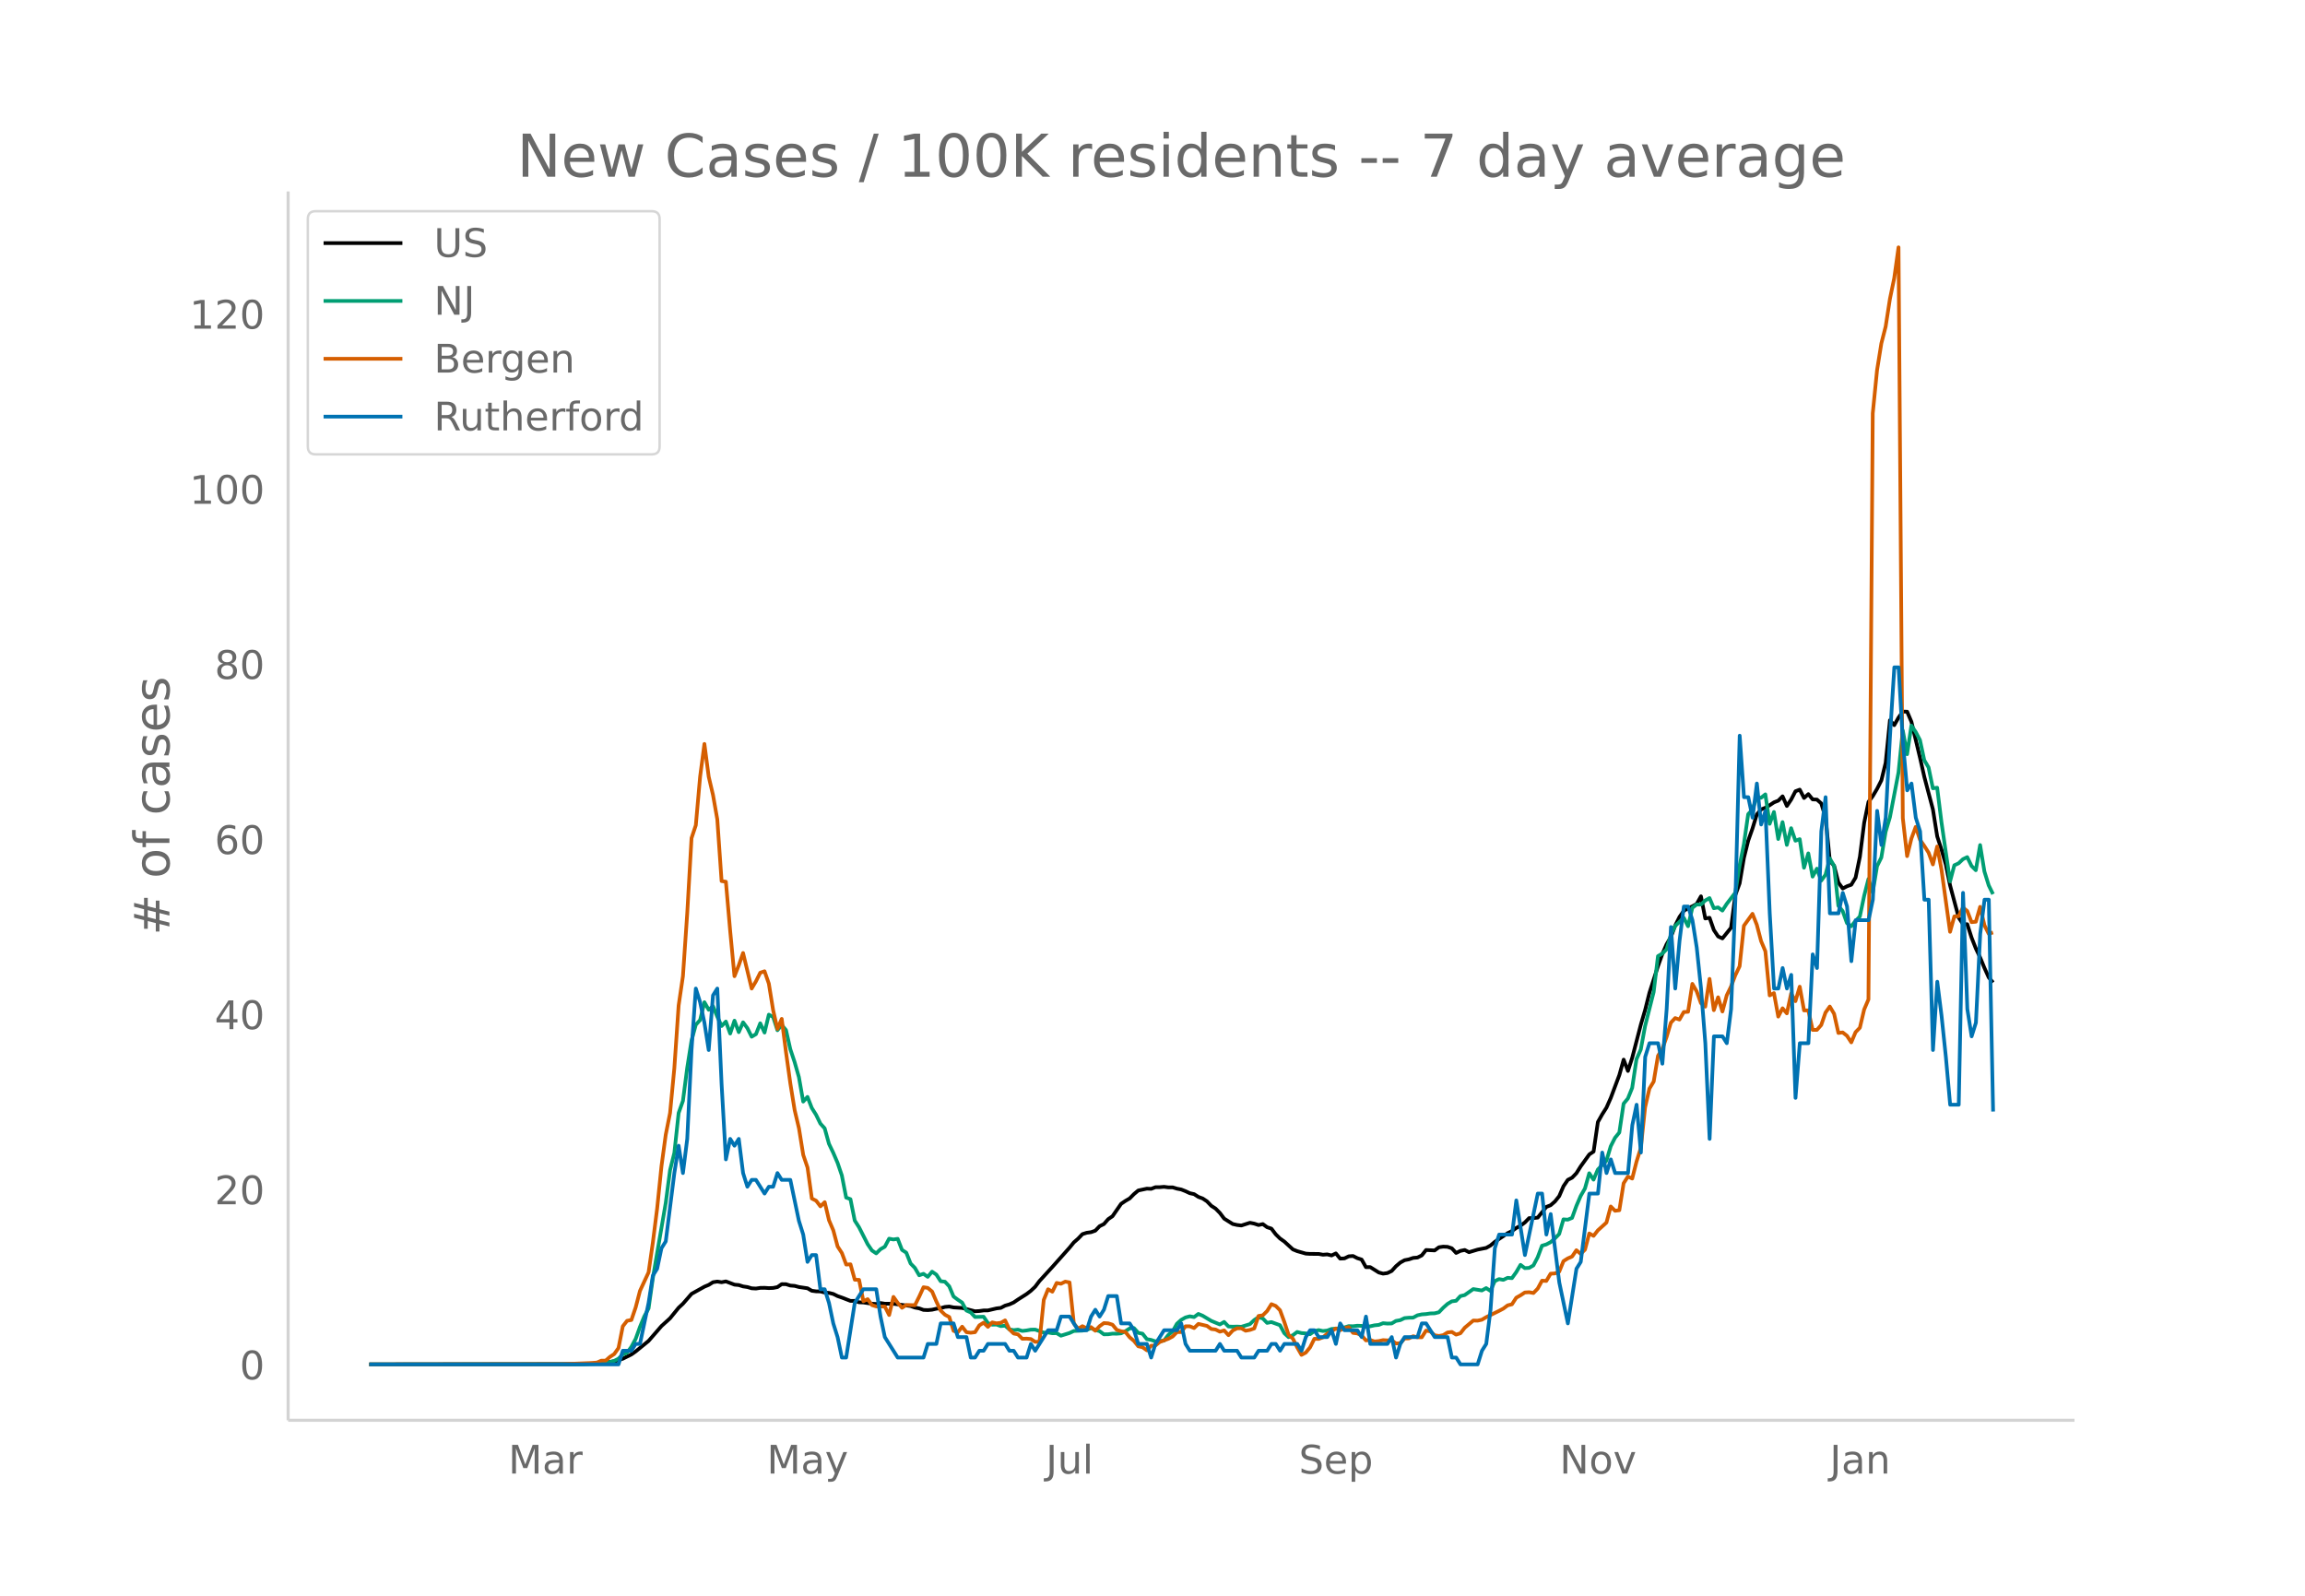 <svg height="864" viewBox="0 0 936 648" width="1248" xmlns="http://www.w3.org/2000/svg" xmlns:xlink="http://www.w3.org/1999/xlink"><defs><style>*{stroke-linecap:butt;stroke-linejoin:round}</style></defs><g id="figure_1"><path d="M0 648h936V0H0z" fill="#fff" id="patch_1"/><g id="axes_1"><path d="M117 576.72h725.4V77.76H117z" fill="none" id="patch_2"/><path clip-path="url(#p6b5758cd77)" d="M149.973 554.04l83.74-.109 6.978-.232 5.234-.421 3.49-.486 1.744-.454 1.744-.609 3.49-1.728 1.744-1.228 5.234-4.263 5.234-6.034 3.489-3.165 3.49-4.286 1.744-1.617 3.489-4.012 5.234-2.913 1.744-.726 1.745-1.091 1.744-.266 1.745.277 1.745-.34 3.489 1.325 1.744.16 1.745.556 1.745.251 1.744.513 1.745.091 1.744-.26 1.745-.026 1.744.115 1.745-.066 1.745-.347 1.744-1.204 1.745.032 1.744.55 1.745.126 1.745.464 3.489.514 1.744 1.012 1.745.236 1.745.033 1.744.447 1.745.143 1.744.436 1.745.868 1.744.6 3.49 1.35 1.744-.015 1.745.582 1.744.07 3.49.509 1.744.105 1.745-.38 1.744.271 3.49.023 6.978.925 1.744.618 1.745.328 1.745.624 1.744.077 1.745-.16 1.744-.399 1.745-.24 1.745-.493 1.744-.156 1.745.36 3.489.219 3.49.892 1.744.458 1.744-.108 1.745-.234 1.745-.014 3.489-.822 1.744-.206 1.745-.917 1.744-.506 1.745-.782 1.745-1.195 3.489-2.215 1.744-1.327 1.745-1.642 1.745-2.316 5.233-5.72 6.979-7.834 1.744-2.136 1.745-1.526 1.744-1.83 1.745-.555 1.745-.236 1.744-.616 1.745-1.821 1.744-.86 1.745-1.998 1.745-1.19 3.489-5.03 1.744-1.18 1.745-1.015 1.745-1.768 1.744-1.457 3.49-.744 1.744.077 1.744-.667 1.745-.007 1.745-.147 1.744.227 1.745-.015 1.744.536 1.745.338 1.745.69 1.744.817 1.745.383 1.744 1.12 1.745.645 1.745 1.155 1.744 1.817 1.745 1.124 1.744 1.77 1.745 2.309 3.49 2.19 1.744.393 1.744.211 3.49-1.118 1.744.354 1.745.576 1.744-.39 1.745 1.28 1.744.56 1.745 2.3 1.745 1.72 1.744 1.225 3.49 3.194 1.744.712 3.49.997 1.744.115 3.489.011 1.744.319 1.745-.134 1.745.437 1.744-.837 1.745 2.117 1.744-.082 1.745-.85 1.745-.133 1.744.887 1.745.558 1.744 3.084 1.745-.012 3.49 2.188 1.744.466 1.744-.24 1.745-.844 1.744-1.93 1.745-1.483 1.745-.964 1.744-.34 1.745-.59 1.744-.148 1.745-.865 1.745-2.199 3.489.174 1.744-1.292 1.745-.248 1.745.084 1.744.586 1.745 1.891 1.744-.837 1.745-.368 1.744.899 3.49-1.05 3.489-.69 1.744-.975 1.745-1.484 5.234-3.534 1.744-.848 1.745-1.259 1.745-.932 1.744-1.29 1.745-1.782 1.744-.006 1.745-.199 3.489-4.335 1.745-.691 1.744-1.514 1.745-2.177 1.744-4.042 1.745-2.556 1.745-.894 1.744-1.808 1.745-2.784 3.489-4.846 1.745-1.161 1.744-11.994 1.745-3.1 1.744-2.747 1.745-3.932 3.49-9.319 1.744-6.243 1.744 4.598 1.745-5.382 3.489-13.424 1.745-5.952 1.744-6.969 3.49-10.866 1.744-4.872 1.745-4.009 1.744-2.916 1.745-4.66 1.744-3.488 1.745-2.48 1.744-1.068 1.745-.754 1.745-.963 1.744-3.111 1.745 8.992 1.744-.273 1.745 4.974 1.745 2.61 1.744.784 3.49-4.326 1.744-13.27 1.745-4.74 1.744-10.323 1.745-7.023 1.744-4.946 1.745-5.698 1.744-2.045 1.745-.693 1.745-1.02 1.744-1.163 1.745-.683 1.744-1.762 1.745 3.925 1.745-2.614 1.744-3.365 1.745-.66 1.744 3.395 1.745-1.578 1.745 2.145 1.744.072 1.745 1.539 1.744 5.684 1.745 17.623 1.744 2.047 1.745 6.807 1.745 2.424 1.744-.921 1.745-.62 1.744-2.9 1.745-8.453 1.745-13.816 1.744-8.477 1.745-2.337 1.744-2.941 1.745-3.432 1.745-7.164 1.744-17.29 1.745 2.011 1.744-3.088 1.745-2.43 1.744.043 1.745 4.106 3.49 14.638 1.744 7.726 3.489 13.21 1.745 10.951 1.744 5.391 1.745 6.022 1.744 8.514 3.49 13.055 1.744 2.654 1.745.047 1.744 5.424 1.745 4.441 1.745 3.66 1.744 4.232 1.745 3.855 1.744 2.062h0" fill="none" stroke="#000" stroke-linecap="round" stroke-width="1.5" id="line2d_1"/><path clip-path="url(#p6b5758cd77)" d="M149.973 554.04l87.23-.091 5.233-.212 3.49-.223 3.488-.91 1.745-.886 1.744-1.738 1.745-.704 1.745-2.379 1.744-3.242 1.745-4.86 1.744-4.244 1.745-3.23 1.745-12.359 5.233-30.526 1.745-13.267 1.745-7.028 1.744-16.195 1.745-4.923 1.744-13.473 1.745-11.037 1.744-6.4 1.745-1.915 1.745-7.24 1.744 3.077 1.745-1.458 1.744 4.254 1.745 3.809 1.745-1.819 1.744 4.867 1.745-5.227 1.744 4.66 1.745-3.985 1.745 2.35 1.744 3.488 1.745-1.04 1.744-4.41 1.745 3.77 1.744-7.275 1.745.932 1.745 5.393 1.744-2.139 1.745 2.093 1.744 7.749 1.745 5.22 1.745 6.12 1.744 9.927 1.745-1.893 1.744 4.495 1.745 2.768 1.745 3.568 1.744 1.922 1.745 6.29 1.744 3.654 1.745 4.066 1.744 5.118 1.745 9.001 1.745.635 1.744 8.687 1.745 2.716 3.489 6.862 1.745 2.568 1.744 1.178 1.745-1.698 1.744-1.001 1.745-3.271 1.745.326 1.744-.263 1.745 4.5 1.744 1.121 1.745 4.398 1.744 1.784 1.745 3.002 1.745-.595 1.744 1.23 1.745-2.105 1.744 1.196 1.745 2.682 1.745.206 1.744 1.864 1.745 4.14 1.744 1.304 1.745 1.155 1.745 3.237 1.744.76 1.745 1.865 3.489-.11 1.745 2.569 1.744.663 1.745-.057 1.744.634 1.745-.177 1.744 1.487 1.745.332 1.745-.212 1.744.532 1.745-.2 1.744-.32 1.745-.035 3.49 1.23 1.744-.052 1.744.31 1.745-.035 1.745 1.03 3.489-1.087 1.744-.824 3.49-.149 1.744-.291 1.745-.726 1.744.754 1.745.48 1.744 1.287 1.745-.022 1.745-.252 1.744.023 1.745-.143 1.744-.852 1.745-1.133 1.745-.16 1.744 1.945 1.745.337 1.744 2.202 1.745.326 1.744.583 3.49-.303 1.744-2.305 1.745-1.406 1.744-3.123 1.745-1.578 1.745-.99 1.744-.463 1.745.315 1.744-1.287 1.745.732 3.49 2.093 3.488 1.453 1.745-1.03 1.744 1.853 1.745.086 1.745-.052 1.744.086 3.49-1.08 1.744-1.659 1.745-1.15 1.744.504 1.745 1.807 1.744-.343 3.49 1.275 1.744 3.248 1.745 1.596 1.744-.778 1.745-1.327 1.744.458 1.745.143 1.745.32 1.744-1.252 1.745-.424 1.744.378 1.745-.183 1.745-.652 3.489-.269 1.744-.349 1.745-.537 1.745.051 1.744-.211 1.745.068 1.744.412 1.745-.246 1.744-.394 1.745-.178 1.745-.686 1.744.154 1.745-.045 1.744-1.035 1.745-.31 1.745-.834 1.744-.155 1.745-.034 1.744-.943 1.745-.384 1.745-.12 1.744-.257 1.745-.046 1.744-.434 1.745-1.825 1.745-1.55 1.744-1.052 1.745-.234 1.744-1.899 1.745-.411 3.489-2.442 3.49.566 1.744-.966 1.744 1.155 1.745-3.98 1.745-.83 1.744.315 1.745-.835 1.744.149 1.745-2.43 1.745-2.98 1.744 1.332 1.745-.097 1.744-.995 1.745-3.334 1.744-4.678 1.745-.514 1.745-.915 1.744-1.516 1.745-1.801 1.744-5.959 1.745.132 1.745-.71 1.744-4.837 1.745-4.083 1.744-3.025 1.745-6.194 1.745 2.602 1.744-4.111 3.49-3.569 1.744-5.867 1.744-3.448 1.745-2.14 1.745-11.716 1.744-2.105 1.745-4.335 1.744-11.608 1.745-3.958 1.745-9.492 3.489-13.845 1.744-14.571 1.745-1.035 1.745-1.716 1.744-5.867 1.745-3.631 3.489-3.34 1.744 3.437 1.745-7.468 1.745-1.35 1.744.023 1.745-1.653 1.744-.983 1.745 4.128 1.745-.331 1.744 1.286 1.745-2.699 3.489-4.552 1.745-11.03 1.744-8.682 1.745-12.197 1.744-1.842 1.745-5.01 1.744.207 1.745-1.396 1.745 11.958 1.744-4.804 1.745 10.986 1.744-6.863 1.745 9.253 1.745-6.788 1.744 5.084 1.745-.63 1.744 11.604 1.745-5.833 1.745 9.441 1.744-3.23 1.745 4.877 1.744-2.396 1.745-6.634 1.744 3.02 1.745 16.218 1.745 2.133 1.744 4.912 1.745 1.275 1.744-2.184 1.745-1.79 1.745-8.395 1.744-6.822 1.745 5.461 1.744-10.66 1.745-3.534 1.745-10.447 1.744-5.896 3.49-18.22 1.744-17.018 1.744 9.63 1.745-11.62 1.745 2.556 1.744 3.317 1.745 8.166 1.744 2.94 1.745 8.469 1.745-.235 1.744 13.965 3.49 24.086 1.744-6.564 1.745-.801 1.744-1.658 1.745-.847 1.744 3.591 1.745 1.733 1.745-10.213 1.744 10.71 1.745 5.64 1.744 3.58h0" fill="none" stroke="#009e73" stroke-linecap="round" stroke-width="1.5" id="line2d_2"/><path clip-path="url(#p6b5758cd77)" d="M149.973 554.04l78.506-.109 12.212-.49 1.745-.164 1.745-.763h1.744l1.745-1.525 1.744-1.144 1.745-2.452 1.744-8.827 1.745-2.234 1.745-.327 1.744-5.122 1.745-6.702 3.489-7.519 1.745-12.15 1.744-13.84 1.745-17.054 1.744-12.859 1.745-8.772 1.745-18.253 1.744-25.445 1.745-11.878 1.744-25.5 1.745-30.567 1.744-5.23 1.745-19.725 1.745-13.295 1.744 13.295 1.745 7.41 1.744 9.917 1.745 25.064 1.745.272 1.744 19.997 1.745 18.362 1.744-4.414 1.745-5.013 3.49 14.44 1.744-2.943 1.744-3.487 1.745-.6 1.744 5.013 1.745 10.789 1.745 7.628 1.744-4.087 1.745 13.567L320.942 440l1.745 10.788 1.745 7.356 1.744 10.843 1.745 5.121 1.744 12.587 1.745.871 1.745 2.289 1.744-1.69 1.745 7.357 1.744 4.086 1.745 6.538 1.744 2.67 1.745 4.686 1.745-.109 1.744 6.266 1.745.055 1.744 8.663 1.745-.817 1.745 2.397 1.744.545 3.49.054 1.744 3.433 1.745-7.356 1.744 2.452 1.745 1.962 1.744-1.145 3.49.11 1.744-3.488 1.745-3.814 1.744.273 1.745 1.47 1.744 4.087 1.745 3.65 1.745 1.69 1.744.926 1.745 5.612 1.744.545 1.745-2.234 1.745 2.234 1.744.218 1.745-.218 1.744-2.779 1.745-1.09 1.745 1.69 1.744-1.798 1.745.381 1.744-.218 1.745-.98 1.744 3.65 1.745 1.69 1.745.326 1.744 1.798 1.745-.054 1.744.163 1.745 1.144 1.745-.054 1.744-17 1.745-4.304 1.744.98 1.745-3.541 1.745.327 1.744-.872 1.745.327 1.744 16.673 1.745 2.125 1.744-1.036 1.745.872 1.745-.49 1.744 1.47 1.745-1.852 1.744-1.253 1.745.11 1.745.544 1.744 2.125 1.745.545 1.744.272 1.745 2.18 1.745 1.47 1.744 2.18 1.745.382 1.744 1.253 1.745-1.853 1.744-.109 1.745-1.416 3.49-1.308 1.744-.926 1.744-1.798h1.745l1.745-2.343h1.744l1.745.708 1.744-1.689 3.49.817 1.744 1.254 1.745.218 1.744.871 1.745-.49 1.744 1.907 1.745-1.907 1.745-.872h1.744l1.745.98 1.744-.326 1.745-.6 1.745-5.067 1.744-.272 1.745-1.744 1.744-2.778 1.745.708 1.745 1.743 1.744 4.74 1.745 5.286 1.744 1.526 1.745 3.541 1.744 3.051 1.745-.926 1.745-2.125 1.744-3.487 1.745.055 1.744-.654 1.745-1.471 1.745-.927 1.744-1.198 1.745.708 1.744-.817 1.745-.436 1.745 2.343 1.744.218 1.745.817 1.744 2.016 1.745-.164 1.744.6 1.745-.164 1.745-.381 1.744.109 1.745-.055 1.744 1.308 1.745-.109 1.745-1.907 1.744-.054 1.745-.872 1.744.436h1.745l1.745-2.725 1.744.327 1.745 1.58 1.744.273 1.745-.327 1.745-1.09 1.744-.218 1.745 1.09 1.744-.545 1.745-2.234 3.489-2.942 1.745.054 1.744-.381 1.745-1.035 5.234-2.561 1.744-.926 1.745-1.308 1.744-.436 1.745-2.67 1.745-.98 1.744-1.145 1.745-.109 1.744.327 1.745-1.798 1.744-3.215 1.745.11 1.745-2.943 1.744-.109 1.745-.708 1.744-4.305 1.745-1.09 1.745-.762 1.744-2.561 1.745 1.471 1.744-1.689 1.745-6.593 1.745.98 1.744-2.233 3.49-3.16 1.744-6.539 1.744 1.744 1.745-.218 1.745-10.952 1.744-2.724 1.745.817 1.744-6.865 1.745-5.558 1.745-16.51 1.744-7.573 1.745-2.888 1.744-10.46 1.745-2.725 1.745-4.904 1.744-5.83 1.745-1.853 1.744.6 1.745-3.052 1.744-.108 1.745-11.334 1.745 2.997 1.744 4.85 1.745 1.416 1.744-11.279 1.745 12.696 1.745-5.231 1.744 5.776 1.745-6.539 1.744-3.596 1.745-4.577 1.745-3.65 1.744-16.455 3.49-4.85 1.744 4.414 1.744 6.647 1.745 4.141 1.745 17.926 1.744-.926 1.745 9.535 1.744-3.378 1.745 2.07 1.745-8.064 1.744 3.106 1.745-5.884 1.744 9.644h1.745l1.745 7.9h1.744l1.745-1.961 1.744-5.068 1.745-2.451 1.744 2.942 1.745 7.791 1.745-.218 1.744 1.363 1.745 2.67 1.744-4.142 1.745-1.798 1.745-7.41 1.744-4.086 1.745-237.997 1.744-17.49 1.745-10.898 1.745-6.81 1.744-11.28 1.745-8.39 1.744-12.532 1.745 231.786 1.744 15.42 1.745-7.139 1.745-4.74 1.744 5.23 1.745 2.507 1.744 2.725 1.745 4.794 1.745-7.3 1.744 9.37 3.49 25.283 1.744-6.266 1.745-.055 1.744-3.541 1.745 1.416 1.744 4.523 1.745-.164 1.745-6.048 1.744 7.465 1.745 3.487 1.744-.545h0" fill="none" stroke="#d55e00" stroke-linecap="round" stroke-width="1.5" id="line2d_3"/><path clip-path="url(#p6b5758cd77)" d="M149.973 554.04h101.186l1.744-5.55h3.49l1.744-2.775h1.745l3.489-16.65 1.745-11.101 1.744-2.775 1.745-8.325 1.744-2.776 3.49-27.75 1.744-11.1 1.745 11.1 1.744-13.876 1.745-36.076 1.744-24.976 1.745 5.55 1.745 8.326 1.744 11.1 1.745-22.2 1.744-2.776 1.745 38.851 1.745 30.526 1.744-8.325 1.745 2.775 1.744-2.775 1.745 13.876 1.745 5.55 1.744-2.775h1.745l3.489 5.55 1.744-2.775h1.745l1.745-5.55 1.744 2.775h3.49l3.489 16.65 1.744 5.55 1.745 11.1 1.744-2.774h1.745l1.745 13.875h1.744l1.745 5.55 1.744 8.325 1.745 5.55 1.744 8.326h1.745l3.49-22.2 3.488-5.551h5.234l1.745 11.1 1.744 8.326 5.234 8.325h10.468l1.744-5.55h3.49l1.744-8.326h5.234l1.744 5.55h3.49l1.744 8.326h1.745l1.744-2.775h1.745l1.745-2.775h6.978l1.744 2.775h1.745l1.745 2.775h3.489l1.744-5.55 1.745 2.775 5.234-8.325h3.489l1.745-5.55h3.489l3.489 5.55h3.489l1.745-5.55 1.744-2.776 1.745 2.775 1.744-2.775 1.745-5.55h3.49l1.744 11.1h3.489l1.745 2.776 1.744 5.55h3.49l1.744 5.55 1.744-5.55 3.49-5.55h5.233l1.745-2.776 1.745 8.326 1.744 2.775h10.468l1.744-2.775 1.745 2.775h5.234l1.744 2.775h5.234l1.745-2.775h3.489l1.744-2.775h1.745l1.745 2.775 1.744-2.775h5.234l1.744 2.775 1.745-5.55 1.745-2.775h1.744l1.745 2.775h3.489l1.745-2.775 1.744 5.55 1.745-8.326 1.744 2.776h5.234l1.745 2.775 1.744-8.326 1.745 11.1h6.978l1.745-2.774 1.744 8.325 1.745-5.55 1.745-2.775h5.233l1.745-5.55h1.745l3.489 5.55h5.234l1.744 8.325h1.745l1.744 2.775h6.979l1.744-5.55 1.745-2.775 1.744-13.876 1.745-24.975 1.745-5.55h5.233l1.745-13.876 3.49 22.2 5.233-24.975h1.744l1.745 16.65 1.745-8.325 3.489 27.751 3.489 16.65 3.49-22.2 1.744-2.775 3.489-27.751h3.49l1.744-16.65 1.744 8.325 1.745-5.55 1.744 5.55h5.234l1.745-19.426 1.744-8.325 1.745 19.425 1.745-38.85 1.744-5.551h3.49l1.744 8.325 1.745-22.2 1.744-33.302 1.745 24.976 1.744-19.425 1.745-13.876h1.744l1.745 5.55 1.745 11.1 1.744 16.651 1.745 22.2 1.744 38.852 1.745-41.626h3.49l1.744 2.775 1.744-13.876 1.745-44.4 1.745-66.603 1.744 24.976h1.745l1.744 8.325 1.745-13.875 1.744 16.65 1.745-5.55 1.745 41.626 1.744 30.526h1.745l1.744-8.325 1.745 8.325 1.745-5.55 1.744 49.952 1.745-22.201h3.489l1.745-36.076 1.744 5.55 1.745-55.502 1.744-13.875 1.745 47.176h3.49l1.744-8.325 1.744 5.55 1.745 22.2 1.744-16.65h5.234l1.745-8.325 1.744-36.076 1.745 13.875 1.745-11.1 1.744-33.301 1.745-27.75h1.744l1.745 30.525 1.744 19.426 1.745-2.775 1.745 13.875 1.744 5.55 1.745 27.751h1.744l1.745 61.052 1.745-27.75 1.744 13.875 1.745 16.65 1.744 19.426h3.49l1.744-86.028 1.745 47.176 1.744 11.1 1.745-5.55 1.745-36.075 1.744-13.876h1.745l1.744 86.028h0" fill="none" stroke="#0072b2" stroke-linecap="round" stroke-width="1.5" id="line2d_4"/><path d="M117 576.72V77.76" fill="none" stroke="#d3d3d3" stroke-linecap="square" stroke-width="1.25" id="patch_3"/><path d="M117 576.72h725.4" fill="none" stroke="#d3d3d3" stroke-linecap="square" stroke-width="1.25" id="patch_4"/><g id="matplotlib.axis_1"><g id="xtick_1"><g transform="matrix(.16 0 0 -.16 206.407 598.378)" fill="#696969" id="text_1"><defs><path d="M9.813 72.906h14.703l18.593-49.61 18.703 49.61h14.704V0H66.89v64.016l-18.797-50h-9.907l-18.796 50V0H9.813z" id="DejaVuSans-77"/><path d="M34.281 27.484q-10.89 0-15.093-2.484-4.204-2.484-4.204-8.5 0-4.781 3.157-7.594 3.156-2.797 8.562-2.797 7.485 0 12 5.297 4.516 5.297 4.516 14.078v2zm17.922 3.72V0H43.22v8.297Q40.14 3.328 35.547.953q-4.594-2.375-11.234-2.375-8.391 0-13.36 4.719Q6 8.016 6 15.922q0 9.219 6.172 13.906 6.187 4.688 18.437 4.688h12.61v.89q0 6.203-4.078 9.594-4.078 3.39-11.453 3.39-4.688 0-9.141-1.124-4.438-1.125-8.531-3.375v8.312q4.921 1.906 9.562 2.844 4.64.953 9.031.953 11.875 0 17.735-6.156 5.86-6.14 5.86-18.64z" id="DejaVuSans-97"/><path d="M41.11 46.297q-1.516.875-3.297 1.281Q36.03 48 33.89 48q-7.625 0-11.703-4.953-4.079-4.953-4.079-14.234V0H9.08v54.688h9.03v-8.5q2.844 4.984 7.375 7.39Q30.031 56 36.531 56q.922 0 2.047-.125 1.125-.11 2.484-.36z" id="DejaVuSans-114"/></defs><use xlink:href="#DejaVuSans-77"/><use x="86.279" xlink:href="#DejaVuSans-97"/><use x="147.559" xlink:href="#DejaVuSans-114"/></g></g><g id="xtick_2"><g transform="matrix(.16 0 0 -.16 311.38 598.378)" fill="#696969" id="text_2"><defs><path d="M32.172-5.078q-3.797-9.766-7.422-12.735-3.61-2.984-9.656-2.984H7.906v7.516h5.282q3.703 0 5.75 1.765Q21-9.766 23.483-3.219l1.61 4.094-22.11 53.813H12.5l17.094-42.766 17.093 42.766h9.516z" id="DejaVuSans-121"/></defs><use xlink:href="#DejaVuSans-77"/><use x="86.279" xlink:href="#DejaVuSans-97"/><use x="147.559" xlink:href="#DejaVuSans-121"/></g></g><g id="xtick_3"><g transform="matrix(.16 0 0 -.16 424.688 598.378)" fill="#696969" id="text_3"><defs><path d="M9.813 72.906h9.859V5.078q0-13.187-5-19.14-5-5.954-16.094-5.954h-3.75v8.297h3.078q6.531 0 9.219 3.672Q9.813-4.39 9.813 5.078z" id="DejaVuSans-74"/><path d="M8.5 21.578v33.11h8.984V21.922q0-7.766 3.016-11.656 3.031-3.875 9.094-3.875 7.265 0 11.484 4.64 4.234 4.64 4.234 12.656v31h8.985V0h-8.984v8.406Q42.047 3.422 37.718 1q-4.313-2.422-10.032-2.422-9.421 0-14.312 5.86Q8.5 10.296 8.5 21.578zM31.11 56z" id="DejaVuSans-117"/><path d="M9.422 75.984h8.984V0H9.422z" id="DejaVuSans-108"/></defs><use xlink:href="#DejaVuSans-74"/><use x="29.492" xlink:href="#DejaVuSans-117"/><use x="92.871" xlink:href="#DejaVuSans-108"/></g></g><g id="xtick_4"><g transform="matrix(.16 0 0 -.16 527.425 598.378)" fill="#696969" id="text_4"><defs><path d="M53.516 70.516V60.89q-5.61 2.687-10.594 4-4.984 1.328-9.625 1.328-8.047 0-12.422-3.125t-4.375-8.89q0-4.845 2.906-7.313 2.907-2.453 11.016-3.97l5.953-1.218q11.031-2.11 16.281-7.406 5.25-5.297 5.25-14.172 0-10.61-7.11-16.078-7.093-5.469-20.812-5.469-5.172 0-11.015 1.172Q13.14.922 6.89 3.219v10.156q6-3.36 11.765-5.078 5.766-1.703 11.328-1.703 8.438 0 13.032 3.312 4.593 3.328 4.593 9.485 0 5.359-3.297 8.39-3.296 3.032-10.812 4.547L27.484 33.5q-11.03 2.188-15.968 6.875-4.922 4.688-4.922 13.047 0 9.672 6.812 15.234 6.813 5.563 18.766 5.563 5.14 0 10.453-.938 5.328-.922 10.89-2.765z" id="DejaVuSans-83"/><path d="M56.203 29.594v-4.39H14.891q.593-9.282 5.593-14.142 5-4.859 13.938-4.859 5.172 0 10.031 1.266 4.86 1.265 9.656 3.812v-8.5Q49.266.734 44.187-.344 39.11-1.422 33.892-1.422q-13.094 0-20.735 7.61-7.64 7.625-7.64 20.625 0 13.421 7.25 21.296Q20.016 56 32.328 56q11.031 0 17.453-7.11 6.422-7.093 6.422-19.296zm-8.984 2.64q-.094 7.36-4.125 11.75-4.032 4.407-10.672 4.407-7.516 0-12.031-4.25-4.516-4.25-5.203-11.97z" id="DejaVuSans-101"/><path d="M18.11 8.203v-29H9.077v75.484h9.031v-8.296q2.844 4.875 7.157 7.234Q29.594 56 35.594 56q9.968 0 16.187-7.906 6.235-7.907 6.235-20.797T51.78 6.484q-6.218-7.906-16.187-7.906-6 0-10.328 2.375-4.313 2.375-7.157 7.25zm30.578 19.094q0 9.906-4.079 15.547-4.078 5.64-11.203 5.64-7.14 0-11.218-5.64-4.079-5.64-4.079-15.547 0-9.906 4.078-15.547 4.079-5.64 11.22-5.64 7.124 0 11.202 5.64t4.078 15.547z" id="DejaVuSans-112"/></defs><use xlink:href="#DejaVuSans-83"/><use x="63.477" xlink:href="#DejaVuSans-101"/><use x="125" xlink:href="#DejaVuSans-112"/></g></g><g id="xtick_5"><g transform="matrix(.16 0 0 -.16 633.31 598.378)" fill="#696969" id="text_5"><defs><path d="M9.813 72.906h13.28l32.329-60.984v60.984h9.562V0h-13.28L19.39 60.984V0H9.813z" id="DejaVuSans-78"/><path d="M30.61 48.39q-7.22 0-11.422-5.64-4.204-5.64-4.204-15.453 0-9.813 4.172-15.453 4.188-5.64 11.453-5.64 7.188 0 11.375 5.655 4.203 5.672 4.203 15.438 0 9.719-4.203 15.406-4.187 5.688-11.375 5.688zm0 7.61q11.718 0 18.406-7.625 6.703-7.61 6.703-21.078 0-13.422-6.703-21.078-6.688-7.64-18.407-7.64-11.765 0-18.437 7.64-6.656 7.656-6.656 21.078 0 13.469 6.656 21.078Q18.844 56 30.609 56z" id="DejaVuSans-111"/><path d="M2.984 54.688H12.5L29.594 8.797l17.093 45.89h9.516L35.687 0H23.485z" id="DejaVuSans-118"/></defs><use xlink:href="#DejaVuSans-78"/><use x="74.805" xlink:href="#DejaVuSans-111"/><use x="135.986" xlink:href="#DejaVuSans-118"/></g></g><g id="xtick_6"><g transform="matrix(.16 0 0 -.16 743.013 598.378)" fill="#696969" id="text_6"><defs><path d="M54.89 33.016V0h-8.984v32.719q0 7.765-3.031 11.61-3.031 3.858-9.078 3.858-7.281 0-11.484-4.64-4.204-4.625-4.204-12.64V0H9.08v54.688h9.03v-8.5q3.235 4.937 7.594 7.374Q30.078 56 35.797 56q9.422 0 14.25-5.828 4.844-5.828 4.844-17.156z" id="DejaVuSans-110"/></defs><use xlink:href="#DejaVuSans-74"/><use x="29.492" xlink:href="#DejaVuSans-97"/><use x="90.771" xlink:href="#DejaVuSans-110"/></g></g></g><g id="matplotlib.axis_2"><g id="ytick_1"><g transform="matrix(.16 0 0 -.16 97.32 560.119)" fill="#696969" id="text_7"><defs><path d="M31.781 66.406q-7.61 0-11.453-7.5Q16.5 51.422 16.5 36.375q0-14.984 3.828-22.484 3.844-7.5 11.453-7.5 7.672 0 11.5 7.5 3.844 7.5 3.844 22.484 0 15.047-3.844 22.531-3.828 7.5-11.5 7.5zm0 7.813q12.266 0 18.735-9.703 6.468-9.688 6.468-28.141 0-18.406-6.468-28.11-6.47-9.687-18.735-9.687-12.25 0-18.718 9.688-6.47 9.703-6.47 28.109 0 18.453 6.47 28.14Q19.53 74.22 31.78 74.22z" id="DejaVuSans-48"/></defs><use xlink:href="#DejaVuSans-48"/></g></g><g id="ytick_2"><g transform="matrix(.16 0 0 -.16 87.14 489.01)" fill="#696969" id="text_8"><defs><path d="M19.188 8.297h34.421V0H7.33v8.297q5.609 5.812 15.296 15.594 9.703 9.797 12.188 12.64 4.734 5.313 6.609 9 1.89 3.688 1.89 7.25 0 5.813-4.078 9.469-4.078 3.672-10.625 3.672-4.64 0-9.797-1.61-5.14-1.609-11-4.89v9.969Q13.767 71.78 18.938 73q5.188 1.219 9.485 1.219 11.328 0 18.062-5.672 6.735-5.656 6.735-15.125 0-4.5-1.688-8.531-1.672-4.016-6.125-9.485-1.218-1.422-7.765-8.187-6.532-6.766-18.453-18.922z" id="DejaVuSans-50"/></defs><use xlink:href="#DejaVuSans-50"/><use x="63.623" xlink:href="#DejaVuSans-48"/></g></g><g id="ytick_3"><g transform="matrix(.16 0 0 -.16 87.14 417.9)" fill="#696969" id="text_9"><defs><path d="M37.797 64.313L12.89 25.39h24.906zm-2.594 8.593H47.61V25.391h10.407v-8.203H47.609V0h-9.812v17.188H4.89v9.515z" id="DejaVuSans-52"/></defs><use xlink:href="#DejaVuSans-52"/><use x="63.623" xlink:href="#DejaVuSans-48"/></g></g><g id="ytick_4"><g transform="matrix(.16 0 0 -.16 87.14 346.79)" fill="#696969" id="text_10"><defs><path d="M33.016 40.375q-6.641 0-10.532-4.547-3.875-4.531-3.875-12.437 0-7.86 3.875-12.438 3.891-4.562 10.532-4.562 6.64 0 10.515 4.562 3.875 4.578 3.875 12.438 0 7.906-3.875 12.437-3.875 4.547-10.515 4.547zm19.578 30.922v-8.984q-3.719 1.75-7.5 2.671-3.782.938-7.5.938-9.766 0-14.922-6.594-5.14-6.594-5.875-19.922 2.875 4.25 7.219 6.516 4.359 2.266 9.578 2.266 10.984 0 17.36-6.672 6.374-6.657 6.374-18.125 0-11.235-6.64-18.032-6.641-6.78-17.672-6.78-12.657 0-19.344 9.687-6.688 9.703-6.688 28.109 0 17.281 8.204 27.563 8.203 10.28 22.015 10.28 3.719 0 7.5-.734t7.89-2.187z" id="DejaVuSans-54"/></defs><use xlink:href="#DejaVuSans-54"/><use x="63.623" xlink:href="#DejaVuSans-48"/></g></g><g id="ytick_5"><g transform="matrix(.16 0 0 -.16 87.14 275.681)" fill="#696969" id="text_11"><defs><path d="M31.781 34.625q-7.031 0-11.062-3.766-4.016-3.765-4.016-10.343 0-6.594 4.016-10.36Q24.75 6.391 31.78 6.391q7.032 0 11.078 3.78 4.063 3.798 4.063 10.345 0 6.578-4.031 10.343-4.016 3.766-11.11 3.766zm-9.86 4.188q-6.343 1.562-9.89 5.906Q8.5 49.079 8.5 55.329q0 8.733 6.219 13.812 6.234 5.078 17.062 5.078 10.89 0 17.094-5.078 6.203-5.079 6.203-13.813 0-6.25-3.547-10.61-3.531-4.343-9.828-5.906 7.125-1.656 11.094-6.5 3.984-4.828 3.984-11.796 0-10.61-6.468-16.282-6.47-5.656-18.532-5.656-12.047 0-18.531 5.656-6.469 5.672-6.469 16.282 0 6.968 4 11.797 4.016 4.843 11.14 6.5zM18.314 54.39q0-5.657 3.53-8.828 3.548-3.172 9.938-3.172 6.36 0 9.938 3.172 3.593 3.171 3.593 8.828 0 5.672-3.593 8.843-3.578 3.172-9.938 3.172-6.39 0-9.937-3.172-3.532-3.172-3.532-8.843z" id="DejaVuSans-56"/></defs><use xlink:href="#DejaVuSans-56"/><use x="63.623" xlink:href="#DejaVuSans-48"/></g></g><g id="ytick_6"><g transform="matrix(.16 0 0 -.16 76.96 204.572)" fill="#696969" id="text_12"><defs><path d="M12.406 8.297h16.11v55.625l-17.532-3.516v8.985l17.438 3.515h9.86V8.296H54.39V0H12.406z" id="DejaVuSans-49"/></defs><use xlink:href="#DejaVuSans-49"/><use x="63.623" xlink:href="#DejaVuSans-48"/><use x="127.246" xlink:href="#DejaVuSans-48"/></g></g><g id="ytick_7"><g transform="matrix(.16 0 0 -.16 76.96 133.462)" fill="#696969" id="text_13"><use xlink:href="#DejaVuSans-49"/><use x="63.623" xlink:href="#DejaVuSans-50"/><use x="127.246" xlink:href="#DejaVuSans-48"/></g></g><g transform="matrix(0 -.2 -.2 0 68.8 379.813)" fill="#696969" id="text_14"><defs><path d="M51.125 44H36.922l-4.11-16.313h14.313zm-7.328 27.781l-5.078-20.265h14.265L58.11 71.78h7.813L60.89 51.516h15.234V44h-17.14l-4-16.313h15.53V20.22H53.079L48 0h-7.813l5.032 20.219H30.906L25.875 0h-7.86l5.079 20.219H7.719v7.468h17.187L29 44H13.281v7.516h17.625l4.985 20.265z" id="DejaVuSans-35"/><path d="M37.11 75.984V68.5h-8.594q-4.828 0-6.72-1.953-1.874-1.953-1.874-7.031v-4.828h14.797v-6.985H19.922V0H10.89v47.703H2.297v6.984h8.594V58.5q0 9.125 4.25 13.297 4.25 4.187 13.468 4.187z" id="DejaVuSans-102"/><path d="M48.781 52.594v-8.407q-3.812 2.11-7.64 3.157-3.828 1.047-7.735 1.047-8.75 0-13.593-5.547-4.829-5.532-4.829-15.547 0-10.016 4.829-15.563 4.843-5.53 13.593-5.53 3.907 0 7.735 1.046 3.828 1.047 7.64 3.156V2.094Q45.016.344 40.984-.531q-4.015-.89-8.562-.89-12.36 0-19.64 7.765-7.266 7.765-7.266 20.953 0 13.375 7.343 21.031Q20.22 56 33.016 56q4.14 0 8.093-.86 3.953-.843 7.672-2.546z" id="DejaVuSans-99"/><path d="M44.281 53.078v-8.5q-3.797 1.953-7.906 2.922-4.094.984-8.5.984-6.688 0-10.031-2.047-3.344-2.046-3.344-6.156 0-3.125 2.39-4.906 2.391-1.781 9.626-3.39l3.078-.688q9.562-2.047 13.593-5.781 4.032-3.735 4.032-10.422 0-7.625-6.032-12.078-6.03-4.438-16.578-4.438-4.39 0-9.156.86Q10.688.296 5.422 2v9.281q4.984-2.594 9.812-3.89 4.829-1.282 9.579-1.282 6.343 0 9.75 2.172 3.421 2.172 3.421 6.125 0 3.656-2.468 5.61-2.453 1.953-10.813 3.765l-3.125.735q-8.344 1.75-12.062 5.39-3.704 3.64-3.704 9.985 0 7.718 5.47 11.906Q16.75 56 26.811 56q4.97 0 9.36-.734 4.406-.72 8.11-2.188z" id="DejaVuSans-115"/></defs><use xlink:href="#DejaVuSans-35"/><use x="83.789" xlink:href="#DejaVuSans-32"/><use x="115.576" xlink:href="#DejaVuSans-111"/><use x="176.758" xlink:href="#DejaVuSans-102"/><use x="211.963" xlink:href="#DejaVuSans-32"/><use x="243.75" xlink:href="#DejaVuSans-99"/><use x="298.73" xlink:href="#DejaVuSans-97"/><use x="360.01" xlink:href="#DejaVuSans-115"/><use x="412.109" xlink:href="#DejaVuSans-101"/><use x="473.633" xlink:href="#DejaVuSans-115"/></g></g><g transform="matrix(.24 0 0 -.24 209.887 71.76)" fill="#696969" id="text_15"><defs><path d="M4.203 54.688h8.985l11.234-42.672 11.172 42.672h10.593l11.235-42.672 11.187 42.672h8.985L63.28 0H52.688L40.922 44.828 29.109 0H18.5z" id="DejaVuSans-119"/><path d="M64.406 67.281v-10.39q-4.984 4.64-10.625 6.922-5.64 2.296-11.984 2.296-12.5 0-19.14-7.64-6.641-7.64-6.641-22.094 0-14.406 6.64-22.047 6.64-7.64 19.14-7.64 6.345 0 11.985 2.296 5.64 2.297 10.625 6.938V5.609Q59.234 2.094 53.437.33q-5.78-1.75-12.218-1.75-16.563 0-26.094 10.124-9.516 10.14-9.516 27.672 0 17.578 9.516 27.703 9.531 10.14 26.094 10.14 6.531 0 12.312-1.734 5.797-1.734 10.875-5.203z" id="DejaVuSans-67"/><path d="M25.39 72.906h8.297L8.297-9.28H0z" id="DejaVuSans-47"/><path d="M9.813 72.906h9.859V42.094L52.39 72.906h12.703L28.906 38.922 67.672 0H54.688L19.672 35.11V0h-9.86z" id="DejaVuSans-75"/><path d="M9.422 54.688h8.984V0H9.422zm0 21.296h8.984v-11.39H9.422z" id="DejaVuSans-105"/><path d="M45.406 46.39v29.594h8.985V0h-8.985v8.203Q42.578 3.328 38.25.953q-4.313-2.375-10.375-2.375-9.906 0-16.14 7.906-6.22 7.922-6.22 20.813 0 12.89 6.22 20.797Q17.968 56 27.874 56q6.063 0 10.375-2.375 4.328-2.36 7.156-7.234zm-30.61-19.093q0-9.906 4.079-15.547 4.078-5.64 11.203-5.64 7.125 0 11.219 5.64 4.11 5.64 4.11 15.547 0 9.906-4.11 15.547-4.094 5.64-11.219 5.64-7.125 0-11.203-5.64-4.078-5.64-4.078-15.547z" id="DejaVuSans-100"/><path d="M18.313 70.219V54.688h18.5v-6.985h-18.5V18.016q0-6.688 1.828-8.594 1.828-1.906 7.453-1.906h9.218V0h-9.218q-10.407 0-14.36 3.875-3.953 3.89-3.953 14.14v29.688H2.687v6.984h6.594V70.22z" id="DejaVuSans-116"/><path d="M4.89 31.39h26.313v-8H4.891z" id="DejaVuSans-45"/><path d="M8.203 72.906h46.875v-4.203L28.61 0H18.312L43.22 64.594H8.203z" id="DejaVuSans-55"/><path d="M45.406 27.984q0 9.766-4.031 15.125-4.016 5.375-11.297 5.375-7.219 0-11.25-5.375-4.031-5.359-4.031-15.125 0-9.718 4.031-15.093t11.25-5.375q7.281 0 11.297 5.375 4.031 5.375 4.031 15.093zm8.985-21.203q0-13.953-6.203-20.765Q42-20.797 29.203-20.797q-4.734 0-8.937.703-4.203.703-8.157 2.172v8.735q3.954-2.141 7.813-3.157 3.86-1.031 7.86-1.031 8.843 0 13.234 4.61 4.39 4.609 4.39 13.937v4.453q-2.781-4.844-7.125-7.234Q33.938 0 27.875 0 17.828 0 11.672 7.656q-6.156 7.672-6.156 20.328 0 12.688 6.156 20.344Q17.828 56 27.875 56q6.063 0 10.406-2.39 4.344-2.391 7.125-7.22v8.297h8.985z" id="DejaVuSans-103"/></defs><use xlink:href="#DejaVuSans-78"/><use x="74.805" xlink:href="#DejaVuSans-101"/><use x="136.328" xlink:href="#DejaVuSans-119"/><use x="218.115" xlink:href="#DejaVuSans-32"/><use x="249.902" xlink:href="#DejaVuSans-67"/><use x="319.727" xlink:href="#DejaVuSans-97"/><use x="381.006" xlink:href="#DejaVuSans-115"/><use x="433.105" xlink:href="#DejaVuSans-101"/><use x="494.629" xlink:href="#DejaVuSans-115"/><use x="546.729" xlink:href="#DejaVuSans-32"/><use x="578.516" xlink:href="#DejaVuSans-47"/><use x="612.207" xlink:href="#DejaVuSans-32"/><use x="643.994" xlink:href="#DejaVuSans-49"/><use x="707.617" xlink:href="#DejaVuSans-48"/><use x="771.24" xlink:href="#DejaVuSans-48"/><use x="834.863" xlink:href="#DejaVuSans-75"/><use x="900.439" xlink:href="#DejaVuSans-32"/><use x="932.227" xlink:href="#DejaVuSans-114"/><use x="971.09" xlink:href="#DejaVuSans-101"/><use x="1032.613" xlink:href="#DejaVuSans-115"/><use x="1084.713" xlink:href="#DejaVuSans-105"/><use x="1112.496" xlink:href="#DejaVuSans-100"/><use x="1175.973" xlink:href="#DejaVuSans-101"/><use x="1237.496" xlink:href="#DejaVuSans-110"/><use x="1300.875" xlink:href="#DejaVuSans-116"/><use x="1340.084" xlink:href="#DejaVuSans-115"/><use x="1392.184" xlink:href="#DejaVuSans-32"/><use x="1423.971" xlink:href="#DejaVuSans-45"/><use x="1460.055" xlink:href="#DejaVuSans-45"/><use x="1496.139" xlink:href="#DejaVuSans-32"/><use x="1527.926" xlink:href="#DejaVuSans-55"/><use x="1591.549" xlink:href="#DejaVuSans-32"/><use x="1623.336" xlink:href="#DejaVuSans-100"/><use x="1686.813" xlink:href="#DejaVuSans-97"/><use x="1748.092" xlink:href="#DejaVuSans-121"/><use x="1807.271" xlink:href="#DejaVuSans-32"/><use x="1839.059" xlink:href="#DejaVuSans-97"/><use x="1900.338" xlink:href="#DejaVuSans-118"/><use x="1959.518" xlink:href="#DejaVuSans-101"/><use x="2021.041" xlink:href="#DejaVuSans-114"/><use x="2062.154" xlink:href="#DejaVuSans-97"/><use x="2123.434" xlink:href="#DejaVuSans-103"/><use x="2186.91" xlink:href="#DejaVuSans-101"/></g><g id="legend_1"><path d="M128.2 184.5h136.45q3.2 0 3.2-3.2V88.96q0-3.2-3.2-3.2H128.2q-3.2 0-3.2 3.2v92.34q0 3.2 3.2 3.2z" fill="none" opacity=".8" stroke="#ccc" id="patch_5"/><path d="M131.4 98.718h32" fill="none" stroke="#000" stroke-linecap="round" stroke-width="1.5" id="line2d_5"/><g transform="matrix(.16 0 0 -.16 176.2 104.317)" fill="#696969" id="text_16"><defs><path d="M8.688 72.906h9.921V28.61q0-11.718 4.235-16.875 4.25-5.14 13.781-5.14 9.469 0 13.719 5.14 4.25 5.157 4.25 16.875v44.297H64.5V27.391q0-14.25-7.063-21.532-7.046-7.28-20.812-7.28-13.828 0-20.89 7.28-7.047 7.282-7.047 21.532z" id="DejaVuSans-85"/></defs><use xlink:href="#DejaVuSans-85"/><use x="73.193" xlink:href="#DejaVuSans-83"/></g><path d="M131.4 122.203h32" fill="none" stroke="#009e73" stroke-linecap="round" stroke-width="1.5" id="line2d_7"/><g transform="matrix(.16 0 0 -.16 176.2 127.802)" fill="#696969" id="text_17"><use xlink:href="#DejaVuSans-78"/><use x="74.805" xlink:href="#DejaVuSans-74"/></g><path d="M131.4 145.688h32" fill="none" stroke="#d55e00" stroke-linecap="round" stroke-width="1.5" id="line2d_9"/><g transform="matrix(.16 0 0 -.16 176.2 151.287)" fill="#696969" id="text_18"><defs><path d="M19.672 34.813V8.108H35.5q7.953 0 11.781 3.297 3.844 3.297 3.844 10.078 0 6.844-3.844 10.078-3.828 3.25-11.781 3.25zm0 29.984V42.828h14.61q7.218 0 10.75 2.703 3.546 2.719 3.546 8.282 0 5.515-3.547 8.25-3.531 2.734-10.75 2.734zm-9.86 8.11h25.204q11.28 0 17.375-4.688Q58.5 63.53 58.5 54.89q0-6.703-3.125-10.657-3.125-3.953-9.188-4.922 7.282-1.562 11.313-6.53 4.031-4.954 4.031-12.376 0-9.765-6.64-15.093Q48.25 0 35.984 0H9.812z" id="DejaVuSans-66"/></defs><use xlink:href="#DejaVuSans-66"/><use x="68.604" xlink:href="#DejaVuSans-101"/><use x="130.127" xlink:href="#DejaVuSans-114"/><use x="169.49" xlink:href="#DejaVuSans-103"/><use x="232.967" xlink:href="#DejaVuSans-101"/><use x="294.49" xlink:href="#DejaVuSans-110"/></g><path d="M131.4 169.173h32" fill="none" stroke="#0072b2" stroke-linecap="round" stroke-width="1.5" id="line2d_11"/><g transform="matrix(.16 0 0 -.16 176.2 174.773)" fill="#696969" id="text_19"><defs><path d="M44.39 34.188q3.172-1.079 6.172-4.594 3-3.516 6.032-9.672L66.609 0H56l-9.313 18.703q-3.624 7.328-7.015 9.719-3.39 2.39-9.25 2.39h-10.75V0h-9.86v72.906h22.266q12.5 0 18.656-5.234 6.157-5.219 6.157-15.766 0-6.89-3.203-11.437-3.204-4.532-9.297-6.282zM19.673 64.797V38.922h12.406q7.125 0 10.766 3.297 3.64 3.297 3.64 9.687 0 6.39-3.64 9.64-3.64 3.25-10.766 3.25z" id="DejaVuSans-82"/><path d="M54.89 33.016V0h-8.984v32.719q0 7.765-3.031 11.61-3.031 3.858-9.078 3.858-7.281 0-11.484-4.64-4.204-4.625-4.204-12.64V0H9.08v75.984h9.03V46.188q3.235 4.937 7.594 7.374Q30.078 56 35.797 56q9.422 0 14.25-5.828 4.844-5.828 4.844-17.156z" id="DejaVuSans-104"/></defs><use xlink:href="#DejaVuSans-82"/><use x="64.982" xlink:href="#DejaVuSans-117"/><use x="128.361" xlink:href="#DejaVuSans-116"/><use x="167.57" xlink:href="#DejaVuSans-104"/><use x="230.949" xlink:href="#DejaVuSans-101"/><use x="292.473" xlink:href="#DejaVuSans-114"/><use x="333.586" xlink:href="#DejaVuSans-102"/><use x="368.791" xlink:href="#DejaVuSans-111"/><use x="429.973" xlink:href="#DejaVuSans-114"/><use x="469.336" xlink:href="#DejaVuSans-100"/></g></g></g></g><defs><clipPath id="p6b5758cd77"><path d="M117 77.76h725.4v498.96H117z"/></clipPath></defs></svg>